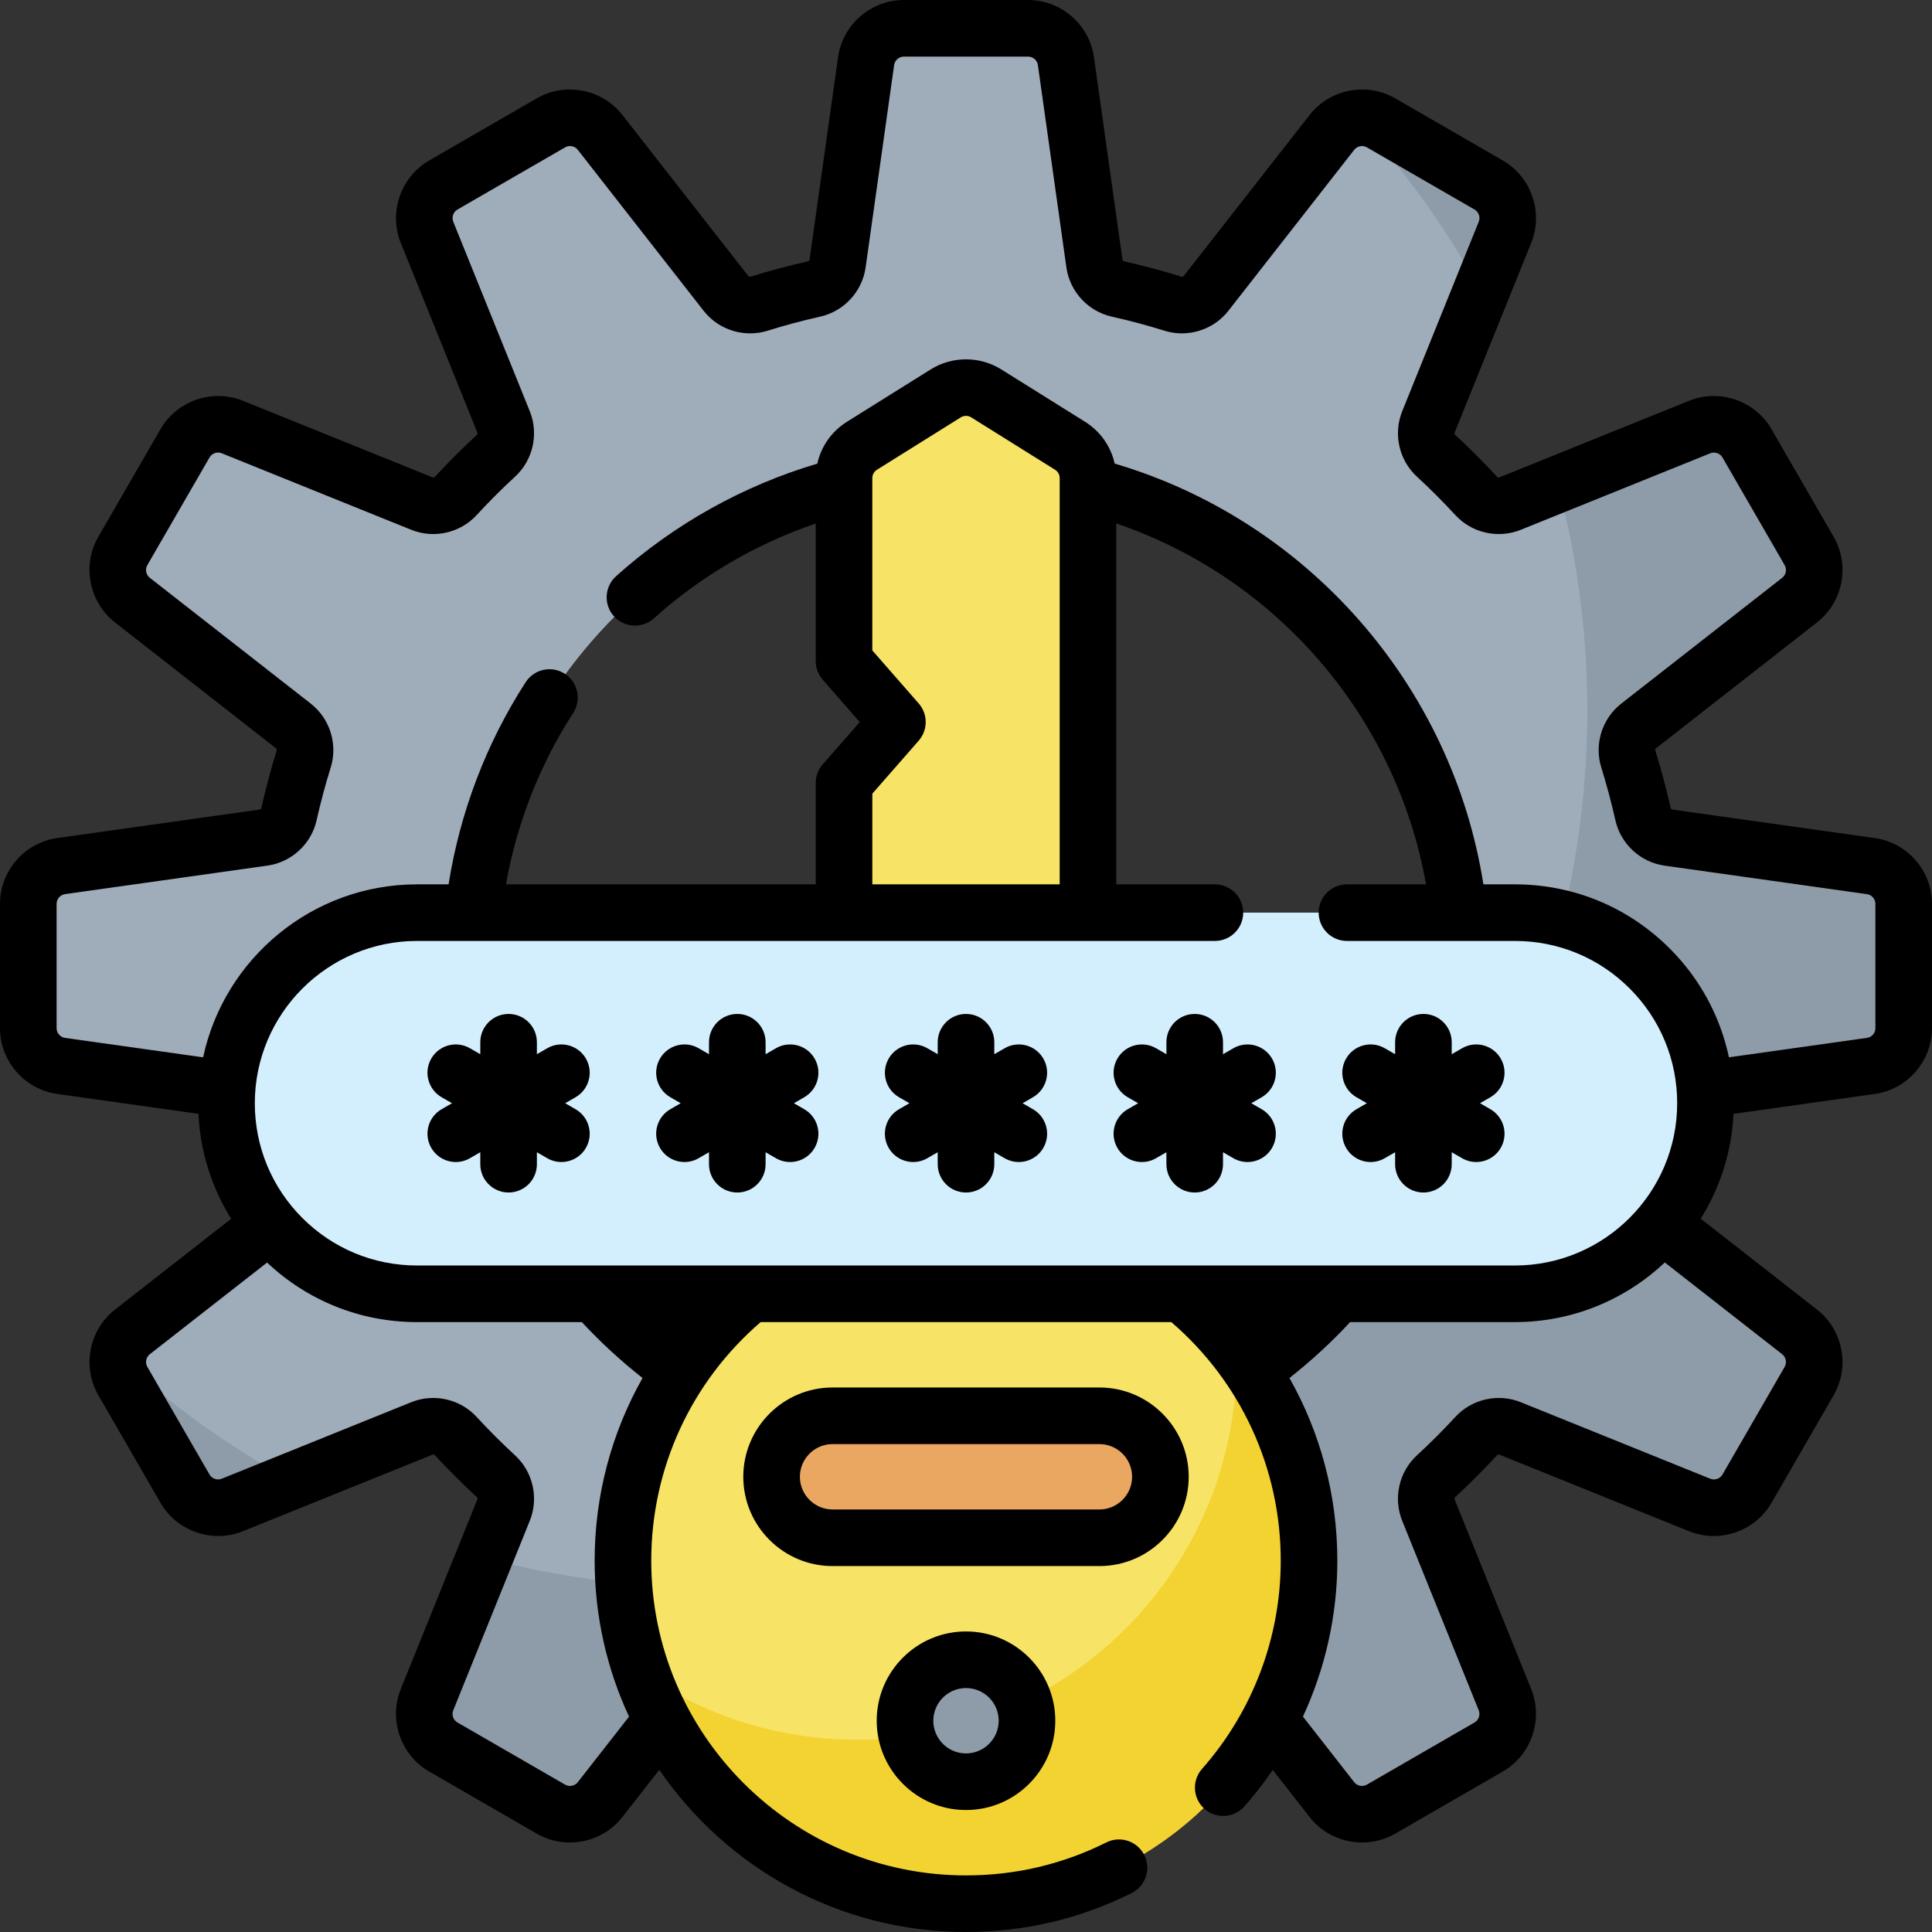 <svg id="Capa_1" enable-background="new 0 0 512 512" height="512" viewBox="0 0 512 512" width="512" xmlns="http://www.w3.org/2000/svg"><rect x="0" y="0" width="512" height="512" fill="#333333" stroke="none"/><g><g><g><path d="m504.5 272.475v-32.951c0-5.035-3.707-9.301-8.693-10.003l-53.647-7.556c-3.332-.469-6.016-2.957-6.75-6.24-1.102-4.935-2.402-9.794-3.892-14.57-1.001-3.209.081-6.699 2.729-8.769l42.671-33.359c3.966-3.101 5.044-8.649 2.527-13.009l-16.475-28.536c-2.517-4.36-7.861-6.201-12.53-4.316l-50.264 20.29c-3.117 1.258-6.681.45-8.959-2.022-3.404-3.694-6.958-7.247-10.652-10.652-2.472-2.278-3.28-5.842-2.022-8.959l20.29-50.264c1.885-4.669.044-10.012-4.316-12.53l-28.536-16.476c-4.36-2.517-9.908-1.44-13.009 2.527l-33.359 42.671c-2.07 2.648-5.56 3.73-8.769 2.729-4.776-1.49-9.636-2.79-14.57-3.892-3.284-.733-5.771-3.418-6.24-6.75l-7.556-53.647c-.702-4.985-4.968-8.693-10.003-8.693h-32.951c-5.035 0-9.301 3.707-10.003 8.693l-7.556 53.647c-.469 3.332-2.957 6.016-6.24 6.75-4.935 1.102-9.794 2.402-14.57 3.892-3.209 1.001-6.699-.081-8.769-2.729l-33.359-42.671c-3.101-3.966-8.649-5.044-13.009-2.527l-28.536 16.477c-4.36 2.517-6.201 7.861-4.316 12.53l20.29 50.263c1.258 3.117.45 6.681-2.022 8.959-3.694 3.404-7.247 6.958-10.652 10.652-2.278 2.472-5.842 3.28-8.959 2.022l-50.264-20.29c-4.669-1.885-10.012-.044-12.53 4.316l-16.476 28.536c-2.517 4.36-1.44 9.908 2.527 13.009l42.671 33.359c2.648 2.07 3.73 5.56 2.729 8.769-1.49 4.776-2.79 9.636-3.892 14.57-.733 3.284-3.418 5.771-6.75 6.24l-53.647 7.556c-4.985.702-8.693 4.968-8.693 10.003v32.951c0 5.035 3.707 9.301 8.693 10.003l53.647 7.556c3.332.469 6.016 2.957 6.75 6.24 1.102 4.935 2.402 9.794 3.892 14.57 1.001 3.209-.081 6.699-2.729 8.769l-42.671 33.359c-3.966 3.101-5.044 8.649-2.527 13.009l16.476 28.536c2.517 4.36 7.861 6.201 12.53 4.316l50.264-20.29c3.117-1.258 6.681-.45 8.959 2.022 3.404 3.694 6.958 7.247 10.652 10.652 2.472 2.278 3.28 5.842 2.022 8.959l-20.29 50.263c-1.885 4.669-.044 10.012 4.316 12.53l28.536 16.476c4.36 2.517 9.908 1.44 13.009-2.527l33.359-42.671c2.07-2.648 5.56-3.73 8.769-2.729 4.776 1.49 9.636 2.79 14.57 3.892 3.284.733 5.771 3.418 6.24 6.75l7.556 53.647c.702 4.985 4.968 8.693 10.003 8.693h32.951c5.035 0 9.301-3.707 10.003-8.693l7.556-53.647c.469-3.332 2.957-6.016 6.24-6.75 4.935-1.102 9.794-2.402 14.57-3.892 3.209-1.001 6.699.081 8.769 2.729l33.359 42.671c3.101 3.966 8.649 5.044 13.009 2.527l28.536-16.475c4.36-2.517 6.201-7.861 4.316-12.53l-20.29-50.264c-1.258-3.117-.45-6.681 2.022-8.959 3.694-3.404 7.247-6.958 10.652-10.652 2.278-2.472 5.842-3.28 8.959-2.022l50.264 20.29c4.669 1.885 10.012.044 12.53-4.316l16.475-28.536c2.517-4.36 1.44-9.908-2.527-13.009l-42.671-33.359c-2.648-2.07-3.73-5.56-2.729-8.769 1.49-4.776 2.79-9.636 3.892-14.57.733-3.284 3.418-5.771 6.75-6.24l53.647-7.556c4.986-.702 8.693-4.968 8.693-10.003zm-248.5 114.846c-72.527 0-131.321-58.794-131.321-131.321s58.794-131.321 131.321-131.321 131.321 58.794 131.321 131.321-58.794 131.321-131.321 131.321z" fill="#9facba"/></g><g><g><path d="m392.473 77.32 6.362-15.76c1.885-4.669.044-10.012-4.316-12.529l-28.536-16.476c-2.008-1.159-4.267-1.547-6.424-1.251 12.743 13.891 23.824 29.332 32.914 46.016z" fill="#8d9ca8"/></g><g><path d="m495.807 229.522-53.647-7.556c-3.332-.469-6.016-2.957-6.75-6.24-1.102-4.935-2.402-9.794-3.892-14.57-1.001-3.209.081-6.698 2.729-8.769l42.671-33.359c3.966-3.101 5.044-8.649 2.527-13.009l-16.475-28.536c-2.517-4.36-7.861-6.201-12.53-4.316l-37.614 15.184c5.098 19.133 7.83 39.231 7.83 59.97 0 128.316-104.021 232.337-232.337 232.337-20.739 0-40.837-2.732-59.97-7.83l-15.184 37.614c-1.885 4.669-.044 10.012 4.316 12.53l28.536 16.475c4.36 2.517 9.908 1.44 13.009-2.527l33.359-42.671c2.07-2.648 5.56-3.73 8.769-2.729 4.776 1.49 9.636 2.79 14.57 3.892 3.284.733 5.771 3.418 6.24 6.75l7.556 53.647c.702 4.985 4.968 8.693 10.003 8.693h32.951c5.035 0 9.301-3.707 10.003-8.693l7.556-53.647c.469-3.332 2.957-6.016 6.24-6.75 4.935-1.102 9.794-2.402 14.57-3.892 3.209-1.001 6.698.081 8.769 2.729l33.359 42.671c3.101 3.966 8.649 5.044 13.009 2.527l28.536-16.475c4.36-2.517 6.201-7.861 4.316-12.529l-20.29-50.264c-1.258-3.117-.45-6.681 2.022-8.959 3.694-3.404 7.247-6.958 10.652-10.652 2.278-2.472 5.842-3.28 8.959-2.022l50.264 20.29c4.669 1.885 10.012.044 12.53-4.316l16.475-28.536c2.517-4.36 1.44-9.908-2.527-13.009l-42.671-33.359c-2.648-2.07-3.73-5.56-2.729-8.769 1.49-4.776 2.79-9.636 3.892-14.57.733-3.284 3.418-5.771 6.75-6.24l53.647-7.556c4.985-.702 8.693-4.968 8.693-10.003v-32.951c.001-5.037-3.706-9.303-8.692-10.005z" fill="#8d9ca8"/></g><g><path d="m31.304 359.558c-.297 2.157.091 4.415 1.251 6.424l16.476 28.536c2.517 4.36 7.861 6.201 12.53 4.316l15.759-6.362c-16.684-9.09-32.125-20.17-46.016-32.914z" fill="#8d9ca8"/></g></g></g><g><g><g><path d="m346.908 412.503c-.448-38.357-24.652-70.998-58.583-83.91v-201.894c0-3.483-1.794-6.72-4.748-8.566l-22.224-13.89c-3.276-2.047-7.432-2.047-10.708 0l-22.224 13.89c-2.954 1.846-4.748 5.083-4.748 8.566v48.488l14.142 16.163-14.142 16.163v121.08c-34.25 13.034-58.589 46.168-58.589 84.993 0 50.643 41.407 91.614 92.213 90.906 49.882-.697 90.193-42.107 89.611-91.989zm-107.071 43.509c0-8.912 7.25-16.163 16.163-16.163 8.912 0 16.163 7.25 16.163 16.163s-7.25 16.163-16.163 16.163c-8.912 0-16.163-7.251-16.163-16.163z" fill="#f7e365"/></g><g><path d="m170.027 443.214c16.233 11.251 35.936 17.849 57.183 17.849 4.474 0 8.878-.296 13.197-.863 1.852 6.885 8.131 11.975 15.593 11.975 8.912 0 16.163-7.25 16.163-16.163 0-1.792-.305-3.512-.846-5.124 33.4-16.338 56.405-50.649 56.405-90.336 0-.96-.017-1.916-.043-2.869 12.046 15.42 19.236 34.818 19.236 55.903 0 50.211-40.704 90.915-90.915 90.915-39.836-.001-73.684-25.624-85.973-61.287z" fill="#f3d332"/></g><g><path d="m204.482 391.362c0-8.926 7.236-16.163 16.163-16.163h70.711c8.926 0 16.163 7.236 16.163 16.163 0 8.926-7.236 16.163-16.163 16.163h-70.711c-8.927-.001-16.163-7.237-16.163-16.163z" fill="#e9a761"/></g></g><g><g><path d="m401.463 241.858h-290.926c-27.895 0-50.508 22.613-50.508 50.508 0 27.895 22.613 50.508 50.508 50.508h290.927c27.895 0 50.508-22.613 50.508-50.508 0-27.895-22.614-50.508-50.509-50.508z" fill="#d3effd"/></g></g></g><g><path d="m496.849 222.097-53.629-7.554c-.241-.035-.431-.208-.488-.468-1.171-5.192-2.536-10.292-4.055-15.146-.074-.237 0-.485.186-.63l42.686-33.37c6.857-5.371 8.748-15.112 4.396-22.666l-16.475-28.523c-4.351-7.547-13.733-10.791-21.842-7.531l-50.241 20.288c-.229.089-.488.032-.648-.141-3.529-3.833-7.262-7.565-11.091-11.091-.178-.164-.235-.426-.15-.638l20.299-50.269c3.252-8.093.012-17.478-7.531-21.827l-28.533-16.479c-7.546-4.351-17.289-2.459-22.665 4.404l-33.362 42.677c-.147.188-.397.261-.618.193-4.828-1.515-9.93-2.88-15.188-4.065-.233-.052-.406-.241-.439-.472l-7.555-53.632c-1.209-8.639-8.702-15.157-17.43-15.157h-32.951c-8.729 0-16.221 6.518-17.428 15.151l-7.554 53.628c-.035.242-.208.432-.468.489-5.194 1.171-10.293 2.536-15.146 4.055-.236.076-.484 0-.63-.186l-33.37-42.685c-5.371-6.857-15.112-8.749-22.667-4.396l-28.522 16.473c-7.548 4.352-10.789 13.736-7.532 21.843l20.289 50.241c.091.227.033.488-.14.648-3.833 3.529-7.565 7.262-11.091 11.091-.165.177-.428.231-.639.15l-50.268-20.3c-8.093-3.249-17.479-.011-21.827 7.532l-16.479 28.532c-4.351 7.547-2.46 17.289 4.404 22.666l42.676 33.362c.188.147.263.396.192.623-1.522 4.864-2.887 9.964-4.064 15.185-.051.232-.241.404-.471.438l-53.632 7.555c-8.641 1.209-15.158 8.701-15.158 17.429v32.951c0 8.729 6.517 16.221 15.151 17.428l37.447 5.273c.472 9.977 3.469 19.487 8.663 27.811l-30.808 24.084c-6.859 5.372-8.75 15.114-4.396 22.666l16.473 28.521c4.351 7.549 13.734 10.788 21.842 7.532l50.241-20.288c.228-.089.49-.032.649.141 3.529 3.833 7.262 7.565 11.091 11.091.177.163.235.426.149.638l-20.299 50.269c-3.251 8.094-.011 17.479 7.532 21.827l28.534 16.479c2.731 1.574 5.749 2.331 8.743 2.331 5.282-.001 10.491-2.355 13.92-6.735l9.794-12.526c17.741 25.931 47.552 42.983 81.274 42.983 15.424 0 30.195-3.473 43.902-10.321 3.705-1.852 5.208-6.355 3.356-10.062-1.852-3.704-6.354-5.209-10.062-3.356-11.605 5.799-24.12 8.739-37.196 8.739-45.993 0-83.41-37.418-83.41-83.41 0-24.433 10.535-47.326 28.992-63.22h108.836c18.458 15.894 28.993 38.785 28.993 63.22 0 20.347-7.409 39.946-20.863 55.188-2.741 3.104-2.445 7.845.66 10.586 1.426 1.259 3.196 1.877 4.96 1.877 2.076 0 4.144-.857 5.626-2.537 2.716-3.076 5.206-6.313 7.496-9.669l9.783 12.514c3.427 4.375 8.633 6.729 13.914 6.729 2.996 0 6.018-.758 8.752-2.333l28.522-16.474c7.548-4.352 10.788-13.736 7.531-21.842l-20.288-50.241c-.091-.227-.033-.488.141-.648 3.833-3.529 7.565-7.262 11.091-11.091.165-.178.428-.233.638-.15l50.269 20.299c8.09 3.253 17.478.012 21.827-7.531l16.479-28.533c4.35-7.548 2.459-17.289-4.404-22.665l-30.831-24.101c5.078-8.143 8.2-17.624 8.687-27.788l37.442-5.273c8.642-1.207 15.159-8.7 15.159-17.429v-32.951c-.002-8.731-6.52-16.224-15.153-17.43zm-174.889 27.263c4.143 0 7.5-3.357 7.5-7.5s-3.357-7.5-7.5-7.5h-26.135v-95.635c42.543 14.446 74.25 51.344 82.087 95.635h-20.952c-4.143 0-7.5 3.357-7.5 7.5s3.357 7.5 7.5 7.5h44.5c11.494 0 22.296 4.473 30.417 12.594 8.12 8.12 12.593 18.922 12.593 30.416 0 23.71-19.294 43-43.01 43h-290.92c-11.493 0-22.295-4.473-30.417-12.594-8.121-8.12-12.593-18.919-12.593-30.406 0-23.716 19.294-43.01 43.01-43.01zm-78.499-62.949-12.287-14.043v-45.669c0-.903.457-1.728 1.223-2.206l22.223-13.89c.839-.523 1.92-.524 2.759 0l22.225 13.89c.765.479 1.222 1.303 1.222 2.206v107.661h-49.65v-24.03l12.287-14.042c2.473-2.827 2.473-7.05-.002-9.877zm-90.341 285.888c-.797 1.017-2.242 1.297-3.355.654l-28.533-16.479c-1.117-.644-1.594-2.037-1.114-3.229l20.299-50.271c2.397-5.97.831-12.91-3.9-17.271-3.53-3.251-6.969-6.689-10.224-10.224-4.358-4.727-11.297-6.292-17.282-3.891l-50.243 20.289c-1.203.483-2.599.006-3.246-1.115l-16.472-28.522c-.645-1.119-.365-2.563.647-3.355l31.083-24.298c10.8 10.183 24.844 15.783 39.76 15.783h43.658c4.966 5.355 10.352 10.31 16.085 14.812-8.237 14.567-12.694 31.16-12.694 48.408 0 14.755 3.27 28.759 9.115 41.334zm319.833-110.064-16.478 28.532c-.645 1.117-2.042 1.592-3.23 1.115l-50.271-20.3c-5.97-2.394-12.909-.831-17.271 3.9-3.251 3.53-6.689 6.969-10.224 10.224-4.728 4.358-6.293 11.298-3.891 17.282l20.289 50.243c.483 1.205.007 2.599-1.115 3.246l-28.521 16.472c-1.117.645-2.564.364-3.356-.646l-13.591-17.385c5.947-12.849 9.116-26.925 9.116-41.328 0-17.248-4.456-33.84-12.692-48.406 5.734-4.505 11.119-9.461 16.083-14.814h43.659c15.367 0 29.346-6.016 39.736-15.803l31.101 24.312c1.018.798 1.299 2.243.656 3.356zm24.047-89.759c0 1.289-.961 2.396-2.243 2.574l-36.571 5.15c-2.304-10.854-7.676-20.826-15.702-28.852-10.953-10.954-25.522-16.987-41.023-16.987h-8.344c-8.271-52.633-46.545-96.387-97.718-111.506-1.007-4.552-3.779-8.541-7.846-11.081l-22.224-13.89c-5.665-3.541-12.989-3.541-18.657 0l-22.224 13.89c-4.071 2.545-6.844 6.538-7.849 11.096-19.662 5.818-38.012 16.06-53.343 29.845-3.08 2.77-3.332 7.512-.562 10.592 1.481 1.647 3.526 2.485 5.58 2.485 1.786 0 3.579-.635 5.012-1.923 12.452-11.196 27.132-19.766 42.89-25.127v36.447c0 1.816.659 3.571 1.855 4.938l9.821 11.225-9.82 11.224c-1.197 1.367-1.856 3.122-1.856 4.938v26.849h-82.087c2.858-16.128 8.939-31.693 17.822-45.44 2.248-3.479 1.25-8.122-2.229-10.37-3.479-2.245-8.121-1.249-10.37 2.229-10.443 16.162-17.435 34.563-20.429 53.581h-8.341c-27.813 0-51.107 19.679-56.716 45.841l-36.589-5.153c-1.274-.178-2.235-1.284-2.235-2.573v-32.951c0-1.289.961-2.396 2.244-2.574l53.65-7.558c6.39-.909 11.619-5.75 13.007-12.019 1.082-4.797 2.34-9.499 3.744-13.986 1.914-6.147-.203-12.941-5.27-16.907l-42.674-33.36c-1.017-.797-1.297-2.241-.655-3.355l16.479-28.533c.644-1.116 2.036-1.591 3.23-1.114l50.27 20.3c5.969 2.396 12.909.83 17.271-3.9 3.25-3.53 6.689-6.969 10.223-10.224 4.728-4.357 6.293-11.297 3.891-17.282l-20.289-50.243c-.484-1.205-.007-2.599 1.115-3.245l28.521-16.473c1.121-.645 2.565-.364 3.357.646l33.368 42.683c3.962 5.063 10.754 7.18 16.915 5.264 4.476-1.401 9.178-2.659 13.949-3.735 6.294-1.395 11.135-6.624 12.047-13.024l7.557-53.647c.178-1.274 1.284-2.235 2.573-2.235h32.951c1.289 0 2.396.961 2.574 2.243l7.558 53.65c.909 6.389 5.75 11.619 12.019 13.008 4.833 1.09 9.533 2.348 13.986 3.744 6.147 1.912 12.941-.202 16.907-5.27l33.36-42.674c.797-1.018 2.241-1.299 3.355-.655l28.532 16.478c1.117.645 1.594 2.038 1.115 3.23l-20.3 50.271c-2.396 5.97-.831 12.909 3.9 17.271 3.53 3.251 6.969 6.689 10.224 10.224 4.357 4.727 11.297 6.291 17.282 3.891l50.243-20.289c1.207-.481 2.6-.005 3.245 1.115l16.473 28.521c.646 1.119.365 2.564-.646 3.356l-42.683 33.368c-5.064 3.963-7.181 10.757-5.264 16.914 1.401 4.478 2.66 9.18 3.735 13.95 1.395 6.295 6.625 11.136 13.024 12.047l53.647 7.557c1.274.178 2.235 1.284 2.235 2.573v32.947z"/><path d="m232.337 456.012c0 13.048 10.615 23.663 23.663 23.663s23.663-10.615 23.663-23.663c0-13.047-10.615-23.662-23.663-23.662-13.047 0-23.663 10.615-23.663 23.662zm32.326 0c0 4.776-3.887 8.663-8.663 8.663-.299 0-.594-.015-.884-.045-4.363-.444-7.778-4.14-7.778-8.618 0-4.776 3.886-8.662 8.663-8.662 4.478 0 8.174 3.415 8.618 7.778.029.29.044.585.044.884z"/><path d="m291.355 367.699h-70.711c-13.047 0-23.663 10.615-23.663 23.662 0 13.048 10.615 23.663 23.663 23.663h70.711c13.048 0 23.663-10.615 23.663-23.663.001-13.047-10.615-23.662-23.663-23.662zm0 32.325h-70.711c-4.776 0-8.663-3.887-8.663-8.663s3.886-8.662 8.663-8.662h70.711c4.776 0 8.663 3.886 8.663 8.662s-3.886 8.663-8.663 8.663z"/><path d="m235.508 304.197c1.389 2.406 3.91 3.751 6.502 3.751 1.272 0 2.562-.324 3.743-1.006l2.747-1.586v3.172c0 4.143 3.358 7.5 7.5 7.5 4.143 0 7.5-3.357 7.5-7.5v-3.172l2.747 1.586c1.181.682 2.471 1.006 3.743 1.006 2.592 0 5.113-1.345 6.502-3.751 2.071-3.587.842-8.174-2.745-10.245l-2.748-1.586 2.748-1.586c3.587-2.071 4.816-6.658 2.745-10.245s-6.66-4.815-10.245-2.745l-2.747 1.586v-3.172c0-4.143-3.357-7.5-7.5-7.5-4.142 0-7.5 3.357-7.5 7.5v3.172l-2.747-1.586c-3.588-2.071-8.174-.843-10.245 2.745-2.071 3.587-.842 8.174 2.745 10.245l2.748 1.586-2.748 1.586c-3.587 2.071-4.816 6.658-2.745 10.245z"/><path d="m296.117 304.197c1.39 2.406 3.91 3.751 6.502 3.751 1.272 0 2.562-.324 3.743-1.006l2.747-1.586v3.172c0 4.143 3.357 7.5 7.5 7.5s7.5-3.357 7.5-7.5v-3.173l2.748 1.587c1.182.682 2.471 1.006 3.743 1.006 2.592 0 5.113-1.345 6.502-3.751 2.071-3.587.842-8.174-2.745-10.245l-2.748-1.586 2.748-1.586c3.587-2.071 4.816-6.658 2.745-10.245-2.072-3.587-6.659-4.815-10.245-2.745l-2.748 1.587v-3.173c0-4.143-3.357-7.5-7.5-7.5s-7.5 3.357-7.5 7.5v3.172l-2.747-1.586c-3.59-2.071-8.176-.843-10.245 2.745-2.071 3.587-.842 8.174 2.745 10.245l2.748 1.586-2.748 1.586c-3.587 2.071-4.816 6.658-2.745 10.245z"/><path d="m356.728 304.197c1.39 2.406 3.91 3.751 6.502 3.751 1.272 0 2.562-.324 3.743-1.006l2.747-1.586v3.172c0 4.143 3.357 7.5 7.5 7.5s7.5-3.357 7.5-7.5v-3.172l2.747 1.586c1.181.682 2.471 1.006 3.743 1.006 2.592 0 5.113-1.345 6.502-3.751 2.071-3.587.842-8.174-2.745-10.245l-2.748-1.586 2.748-1.586c3.587-2.071 4.816-6.658 2.745-10.245-2.072-3.587-6.659-4.815-10.245-2.745l-2.747 1.586v-3.172c0-4.143-3.357-7.5-7.5-7.5s-7.5 3.357-7.5 7.5v3.172l-2.747-1.586c-3.586-2.071-8.175-.843-10.245 2.745-2.071 3.587-.842 8.174 2.745 10.245l2.748 1.586-2.748 1.586c-3.587 2.071-4.817 6.658-2.745 10.245z"/><path d="m174.898 304.197c1.389 2.406 3.91 3.751 6.502 3.751 1.272 0 2.562-.324 3.743-1.006l2.747-1.586v3.172c0 4.143 3.358 7.5 7.5 7.5s7.5-3.357 7.5-7.5v-3.172l2.748 1.586c1.181.682 2.471 1.006 3.743 1.006 2.592 0 5.113-1.345 6.502-3.751 2.071-3.587.842-8.174-2.745-10.245l-2.748-1.586 2.748-1.586c3.587-2.071 4.816-6.658 2.745-10.245s-6.658-4.815-10.245-2.745l-2.748 1.586v-3.172c0-4.143-3.358-7.5-7.5-7.5s-7.5 3.357-7.5 7.5v3.172l-2.747-1.586c-3.587-2.071-8.174-.843-10.245 2.745-2.071 3.587-.842 8.174 2.745 10.245l2.748 1.586-2.748 1.586c-3.587 2.071-4.816 6.658-2.745 10.245z"/><path d="m114.288 304.197c1.389 2.406 3.91 3.751 6.502 3.751 1.272 0 2.562-.324 3.743-1.006l2.747-1.586v3.172c0 4.143 3.358 7.5 7.5 7.5s7.5-3.357 7.5-7.5v-3.172l2.748 1.586c1.181.682 2.471 1.006 3.743 1.006 2.592 0 5.113-1.345 6.502-3.751 2.071-3.587.842-8.174-2.745-10.245l-2.748-1.586 2.748-1.586c3.587-2.071 4.816-6.658 2.745-10.245s-6.658-4.815-10.245-2.745l-2.748 1.586v-3.172c0-4.143-3.358-7.5-7.5-7.5s-7.5 3.357-7.5 7.5v3.172l-2.747-1.586c-3.588-2.071-8.175-.843-10.245 2.745-2.071 3.587-.842 8.174 2.745 10.245l2.748 1.586-2.748 1.586c-3.587 2.071-4.816 6.658-2.745 10.245z"/></g></g></svg>